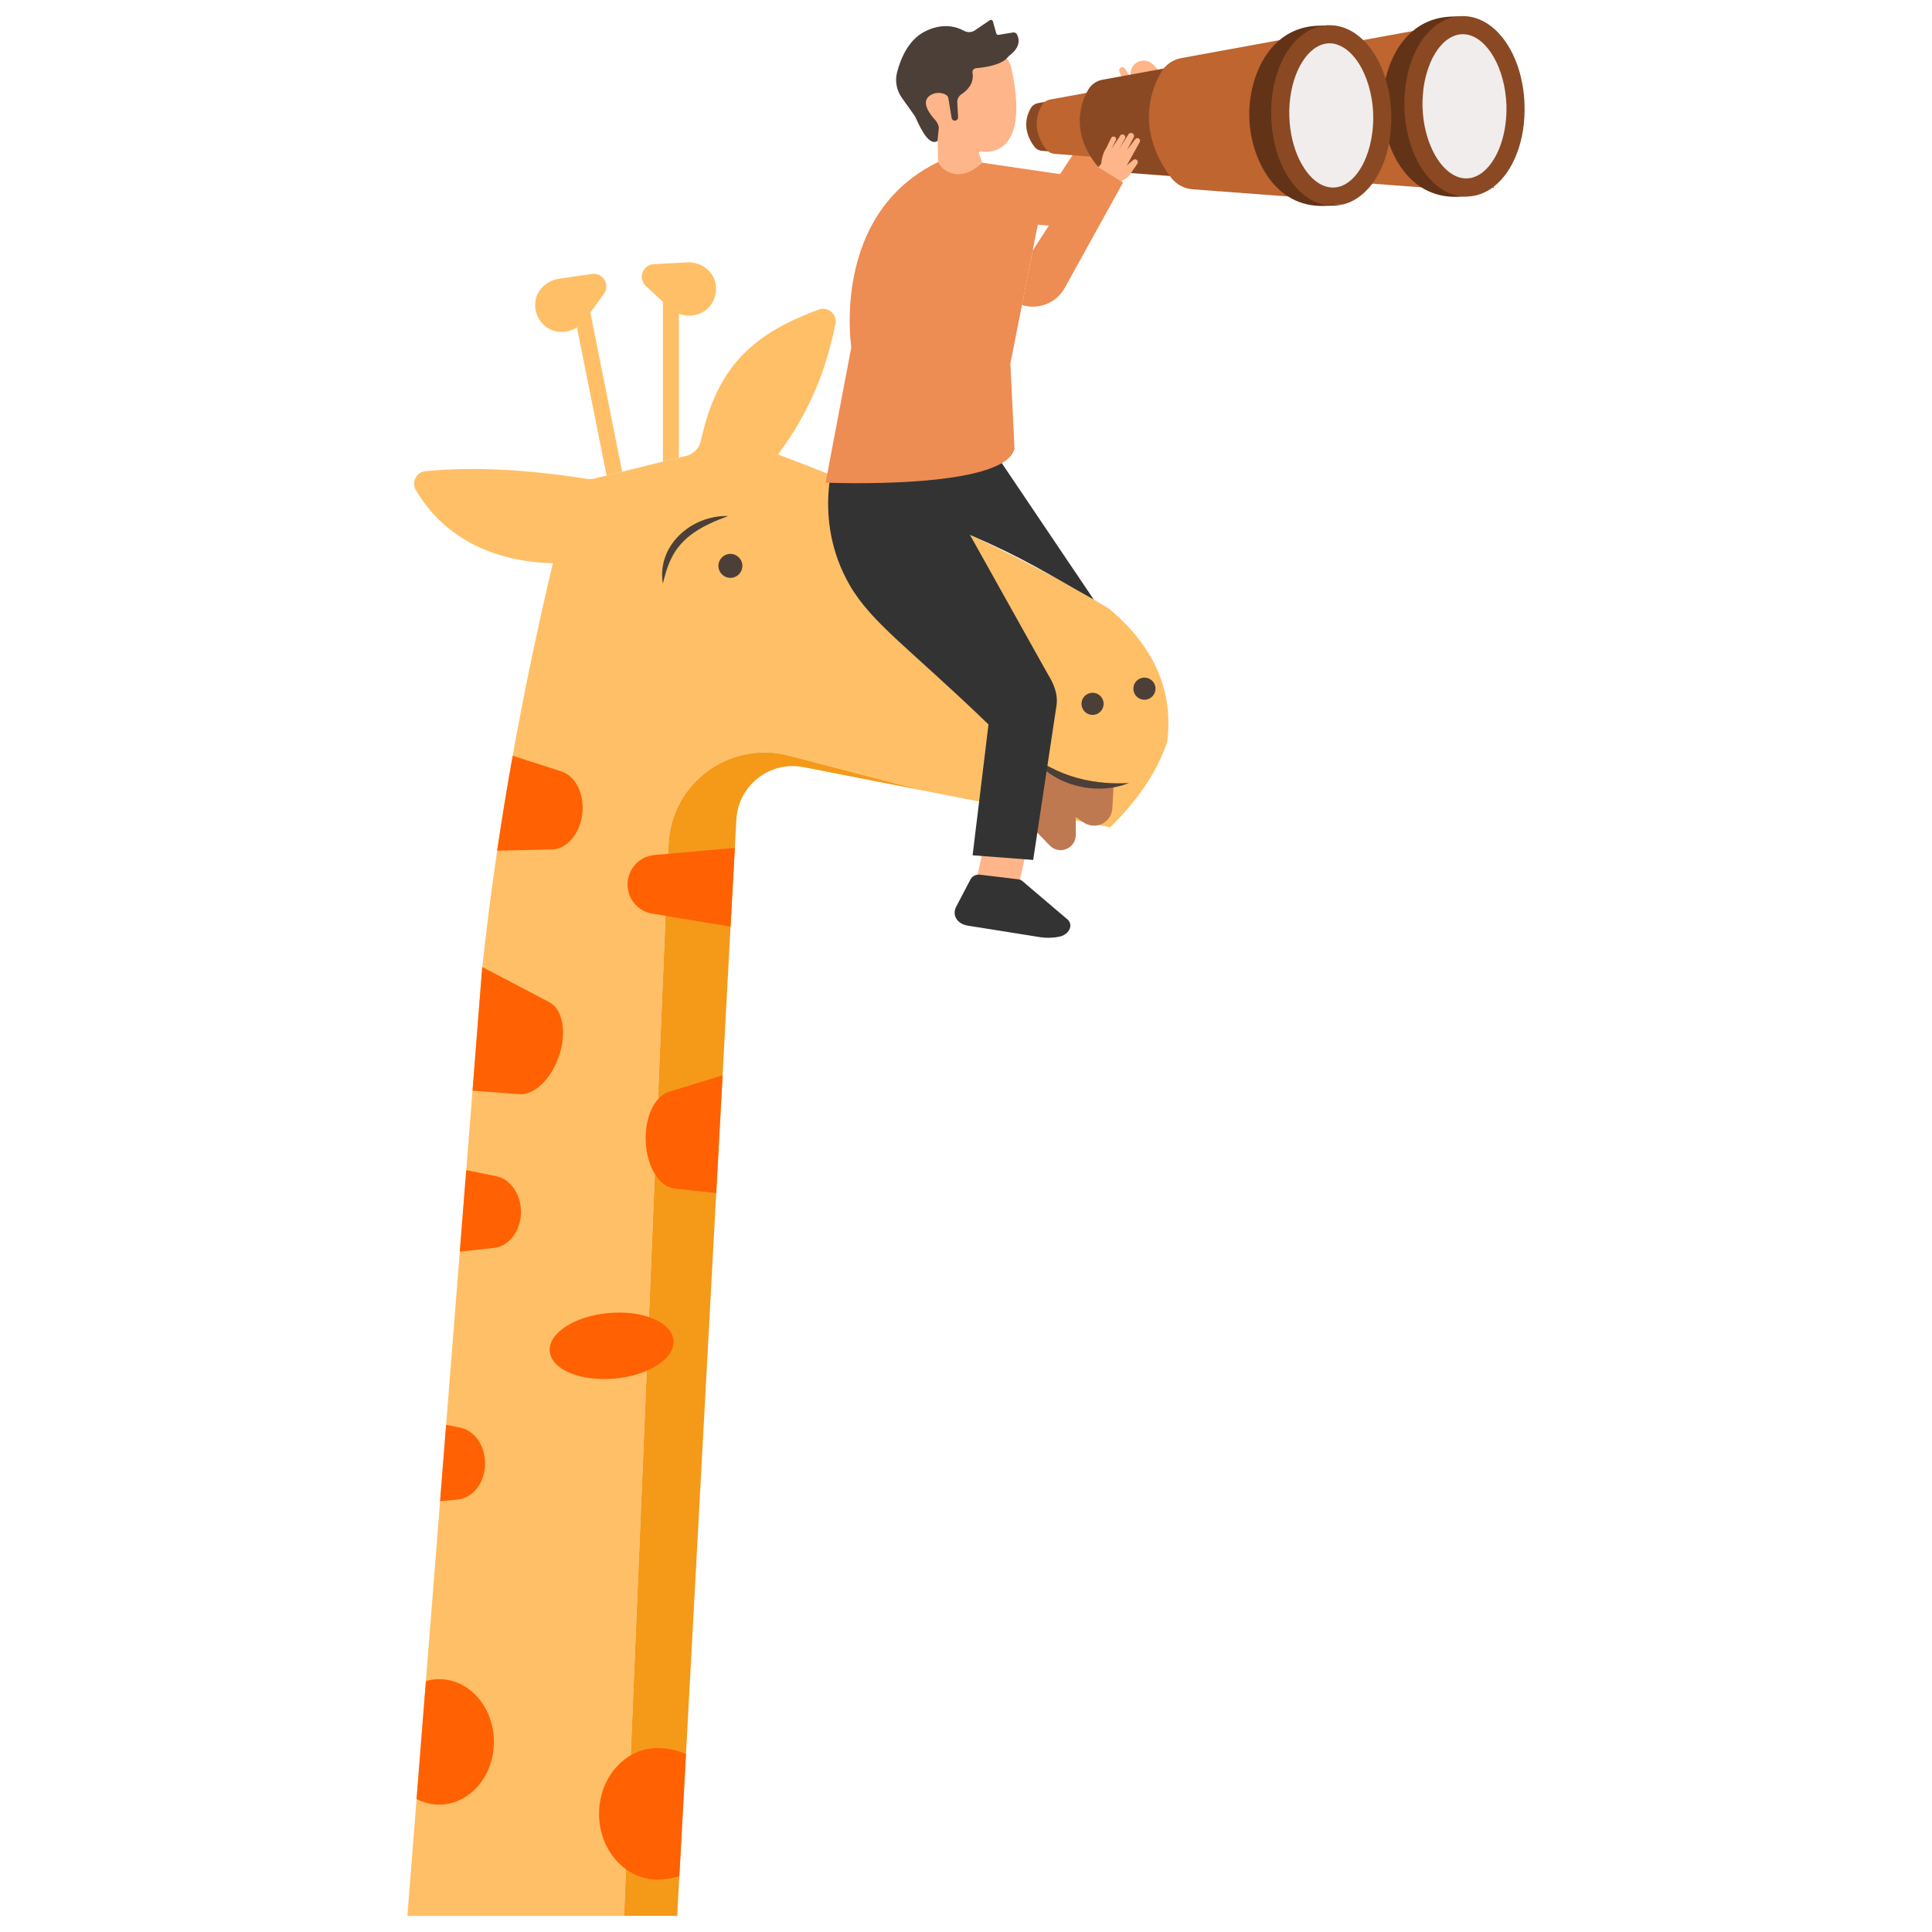 <svg xmlns="http://www.w3.org/2000/svg" enable-background="new 0 0 3000 3000" viewBox="0 0 3000 3000"><path fill="#ffbf66" d="M1812.32 1152.76c-17.23 49.44-48.37 92.59-88.43 131.81l-17.83-3.45h-.12l-24.48-4.87h-.12l-10.93-2.14-108.51-21.28-131.81-25.91-205.26-53.6c-92.11-24.01-182.79 43.14-186.72 138.11l-.59 14.38-4.04 96.27v.12l-11.77 284.77-4.87 115.88v.12l-9.15 222.37-3.45 83.2-24.84 597.11-7.37 176.85-2.97 72.5H632.59l14.26-181.49 14.5-183.27 21.99-278.95 9.39-118.85L714 1943.48l9.98-126.46 9.75-123.49 14.74-187.43c.12-1.55.36-2.97.48-4.52 6.42-60.14 14.14-120.28 23.06-180.66 7.25-49.09 15.21-98.17 24.13-147.38 17.71-99.36 38.63-199.08 62.4-299.03-87.12-1.9-167.11-35.77-212.75-113.39-7.25-12.36.71-28.05 14.98-29.48 77.02-7.49 161.16-2.14 250.18 11.89 4.04.71 8.32.48 12.24-.48l18.78-4.64 24.13-5.94 63.23-15.69 24.84-6.06 11.41-2.85c11.29-2.73 20.21-11.77 22.7-23.18 23.89-108.99 73.93-164.37 183.51-204.07 14.02-5.11 28.41 7.37 25.55 21.99-15.33 76.54-42.19 139.3-89.14 203.12 196.58 74.4 372.25 153.2 513.8 239.37C1793.42 1004.67 1822.42 1074.19 1812.32 1152.76zM1040.1 478.41l-37.17-34.17c-5.82-5.35-7.87-13.67-5.19-21.12l0 0c2.68-7.44 9.55-12.55 17.45-12.97l51.5-2.73c20.68-1.1 40.51 12.29 44.35 32.64 1.41 7.49.91 15.45-1.86 23.14l0 0c-.59 1.64-1.27 3.23-2.03 4.76C1094.76 492.92 1060.62 497.27 1040.1 478.41z" class="colorffc42f svgShape"/><polygon fill="#ffbf66" points="1054.16 453.67 1054.16 710.74 1029.32 716.8 1029.32 453.67" class="colorffc42f svgShape"/><path fill="#ffbf66" d="M907.99,497.19l29.75-40.79c4.66-6.39,5.03-14.95,0.95-21.72l0,0c-4.08-6.77-11.83-10.44-19.66-9.3      L868,432.8c-20.49,2.98-37.31,20-37.09,40.7c0.08,7.62,2.14,15.32,6.36,22.33l0,0c0.9,1.49,1.88,2.92,2.92,4.27      C857.24,522.14,891.57,519.71,907.99,497.19z" class="colorffc42f svgShape"/><polygon fill="#ffbf66" points="966.09 732.49 941.96 738.44 889.31 475.65 913.79 470.78" class="colorffc42f svgShape"/><path fill="#4c3f37" d="M1130.82,801.31c-37.49,13.66-72.57,30.93-89.35,67.69c-5.48,11.55-9.04,24.19-12.2,37.37     C1019.46,846.88,1073.91,799.58,1130.82,801.31L1130.82,801.31z" class="color37424c svgShape"/><circle cx="1134.16" cy="878.67" r="18.62" fill="#4c3f37" class="color37424c svgShape"/><path fill="#4c3f37" d="M1700.21 1109.71L1700.21 1109.71c-9.27 2.03-18.44-3.84-20.47-13.11l0 0c-2.03-9.27 3.84-18.44 13.11-20.47l0 0c9.27-2.03 18.44 3.84 20.47 13.11l0 0C1715.36 1098.51 1709.49 1107.68 1700.21 1109.71zM1780.76 1086.16L1780.76 1086.16c-9.27 2.03-18.44-3.84-20.47-13.11l0 0c-2.03-9.27 3.84-18.44 13.11-20.47l0 0c9.27-2.03 18.44 3.84 20.47 13.11l0 0C1795.9 1074.96 1790.03 1084.12 1780.76 1086.16z" class="color37424c svgShape"/><path fill="#be7951" d="M1729.28,1219.13l-0.24,3.57l-1.78,32.45c-0.36,5.82-2.38,11.41-5.94,15.93     c-9.27,11.89-26.15,14.5-38.63,6.06l-12.24-8.32v27.81c0,8.8-4.87,16.76-12.6,20.8c-9.27,4.87-20.56,2.97-27.81-4.52     l-23.65-24.48l-27.69,25.55c-5.11,4.63-11.53,7.13-18.07,7.13c-5.59,0-11.17-1.78-15.93-5.35c-12.48-9.27-14.38-27.34-3.92-39.1     l76.3-85.69l2.26-2.61l12.12,3.45c26.62,13.91,54.91,21.39,84.98,23.77L1729.28,1219.13z" class="color51be9e svgShape"/><path fill="#4c3f37" d="M1753.17,1215.81c-7.73,3.09-15.93,5.47-24.13,6.89c-39.34,6.77-82.6-4.75-111.96-31.73     c-5.94-5.59-11.41-11.65-16.05-18.42c9.86,7.37,20.09,13.79,30.43,19.25c26.62,13.91,54.91,21.39,84.98,23.77     C1728.45,1216.4,1740.69,1216.52,1753.17,1215.81z" class="color37424c svgShape"/><path fill="#f59919" d="M1430.09,1226.92l-182.08-35.66c-52.41-10.34-101.62,28.05-104.59,81.3l-2.38,44.09l-6.66,122.18    l-12.36,230.93l-9.86,182.8l-46.95,871.19l-0.24,3.45l-9.98,183.86l-0.12,2.26l-3.33,61.68h-82.48l2.97-72.5l7.37-176.85    l24.84-597.11l3.45-83.2l9.15-222.37v-0.12l4.87-115.88l11.77-284.77v-0.12l4.04-96.27l0.59-14.38    c3.92-94.96,94.61-162.11,186.72-138.11L1430.09,1226.92z" class="colorf5b419 svgShape"/><g><path fill="#ff6103" d="M766.89 1937.77l-52.89 5.71 9.98-126.46 46.47 9.39c10.1 2.02 18.9 7.96 25.67 16.52 6.77 8.68 11.29 19.85 12.48 32.21C811.7 1906.64 792.8 1935.04 766.89 1937.77zM711.27 2328.32l-27.93 2.97 9.39-118.85 21.99 4.4c10.1 2.02 19.02 8.08 25.79 16.64 6.66 8.56 11.17 19.61 12.36 32.09C756.08 2297.07 737.18 2325.59 711.27 2328.32zM904.76 1254.26v.36c-.12 34.59-21.87 63.82-47.9 64.42l-84.86 1.9c7.25-49.09 15.21-98.17 24.13-147.38l75.71 24.36C891.33 1204.22 904.76 1227.04 904.76 1254.26zM864.11 1649.8c-12.96 29.71-35.3 49.32-55.62 49.32-.71 0-1.55-.12-2.26-.12l-72.5-5.47 14.74-187.43c.12-1.55.36-2.97.48-4.52l104.11 54.67C876.24 1568.38 881.23 1610.81 864.11 1649.8zM766.89 2704.73c0 53.84-38.03 97.46-84.98 97.46-12.6 0-24.36-3.09-35.06-8.68l14.5-183.27c6.54-1.9 13.43-2.85 20.56-2.85C728.86 2607.39 766.89 2650.89 766.89 2704.73zM1141.04 1316.65l-6.66 122.18-100.91-16.64v-.12l-20.44-3.33c-10.1-1.66-19.02-6.54-25.79-13.55-6.77-7.01-11.29-16.16-12.48-26.27-3.09-25.79 15.81-49.09 41.72-51.34l21.04-1.78L1141.04 1316.65zM1122.02 1669.76l-9.86 182.8-65.01-7.13c-11.89-1.31-22.46-9.75-30.31-22.58-9.51-15.45-15.09-37.2-14.14-60.5.59-16.76 4.64-31.97 10.93-43.74 2.38-4.4 5.11-8.32 8.08-11.65 4.87-5.59 10.58-9.63 16.88-11.53L1122.02 1669.76zM1065.21 2723.75l-.24 3.45-9.98 183.86-.12 2.26c-10.34 3.45-24.01 5.35-33.99 5.35-17.95 0-34.7-5.94-48.85-16.16-25.2-18.18-41.84-49.92-41.84-86.05 0-39.58 19.97-73.81 49.21-90.8 12.36-7.25 26.5-11.29 41.48-11.29C1034.67 2714.36 1052.26 2717.57 1065.21 2723.75z" class="colorbf6f30 svgShape"/><ellipse cx="949.72" cy="2089.77" fill="#ff6103" rx="96.46" ry="51.1" transform="rotate(-5.095 949.766 2089.876)" class="colorbf6f30 svgShape"/></g><g><rect width="87.39" height="66" x="1512.82" y="1303.78" fill="#ffb58a" transform="rotate(-77.513 1556.584 1336.841)" class="colorf5bf9a svgShape"/><path fill="#333333" d="M1507.21 1365.1l-22.43 42.75c-1.88 3.58-2.68 7.38-2.35 11.06l0 0c.86 9.3 8.82 16.59 20.09 18.39l112.4 17.92c9.61 1.53 19.77 1.31 29.75-.65l0 0c10.96-2.15 18.66-10.86 17.2-19.45l0 0c-.59-3.5-2.68-6.6-5.91-8.8l-68.57-58.34c-1.64-1.39-3.83-2.3-6.29-2.6l-59.38-7.17C1515.83 1357.5 1509.67 1360.43 1507.21 1365.1zM1506.14 830.53l120.17 214.98c9.88 16.01 16.94 32.17 14.19 50.18l-36.16 239.6-94.09-7.18 24.69-203.19c-120.87-116.72-181.71-157.51-215.58-216.39-60.06-104.42-20.86-206.26-20.86-206.26 13 8.16 44.63 7.5 70.72 5.15 19.6-1.48 38.56-5.6 57.51-10.87 71.79-18.95 116.52 4.32 116.52 4.32l155.14 230.14C1625.63 890.29 1591.18 867.38 1506.14 830.53z" class="color333 svgShape"/><path fill="#ffb58a" d="M1522.92,235.21c-1.86-0.25-3.32,1.56-2.68,3.32l11.5,32.08c0.63,1.66,1.14,2.94,0.33,4.14      c-2.26,3.1-4.73,5.58-7.44,7.54c-11.66,8.54-26.82,7.26-39.84,3.3c-13.38-4-24.4-10.81-26.95-12.76      c-0.46-0.33-0.69-0.85-0.73-1.39l-1.11-51.36c-0.03-0.8-0.46-1.54-1.14-1.98c-31.94-21.93-29.3-68.26-29.3-68.26      c11.75-101.24,86.01-85.34,121.56-71.57c11.87,4.6,20.64,14.92,23.35,27.34C1599.19,237.56,1539.48,237.63,1522.92,235.21z" class="colorf5bf9a svgShape"/><path fill="#4c3f37" d="M1472.58,152.39l5.08,30.73c0.59,3.56,4.61,5.37,7.67,3.46l0,0c1.55-0.98,2.46-2.71,2.36-4.55l-1.22-23.03      c-0.27-5.08,2.24-9.88,6.5-12.66c8.12-5.32,20.09-16.22,17.13-33.09c-0.64-3.63,1.96-7.06,5.63-7.37      c12.78-1.1,38.16-4.66,48.1-15.93c1.83-2.07,3.84-3.98,6-5.69c6.07-4.79,16.53-15.74,9.56-30.45c-1.15-2.44-3.79-3.82-6.45-3.38      l-22.41,3.7c-1.56,0.26-3.06-0.7-3.49-2.22l-5.31-18.85c-0.57-2.04-2.97-2.91-4.72-1.72l-23.14,15.73      c-5.03,3.42-11.55,3.71-16.88,0.77c-11.07-6.09-33.1-13.41-61.54,1.43c-25.29,13.19-37.1,42.29-42.47,63.03      c-3.52,13.6-0.77,28.06,7.38,39.51l19.1,26.81c0.71,0.99,1.34,2.04,1.89,3.12c4.17,8.2,18.93,45.93,33.92,37.48      c0.41-0.23,0.62-0.71,0.54-1.18l2.05-19.91c-0.75-4.52-2.79-8.74-5.9-12.1c-8.38-9.06-23.54-28.9-6.41-38.67      c5.71-3.26,12.6-4.01,18.87-2.06C1468.25,146.47,1471.96,148.6,1472.58,152.39z" class="color37424c svgShape"/><path fill="#ffb58a" d="M1736.91,155.22l32.97,17.45l9.76-12.72c0,0,46.63-32.4,8.43-61.67c-14.88-11.4-36.11,1.97-32.01,20.27      c0.06,0.26,0.12,0.51,0.18,0.77c0.15,0.63-0.69,1-1.04,0.45l-8.34-13.14c-1.42-2.24-4.36-2.94-6.64-1.6l0,0      c-2.1,1.24-2.97,3.82-2.05,6.07l6.18,15.2c1.38,3.4,1.39,7.2,0,10.6L1736.91,155.22z" class="colorf5bf9a svgShape"/><path fill="#ed8c53" d="M1575.32,696.65l-6.4-132.21l17.89-90.68l16.69-84.48l7.97-40.43l17.14,1.59l59.94-23.88l45.65-49.11      l57.76-126.99l-54.64-18.17l-91.31,138.08l-120.69-17.69l0.05,0.11l-0.1-0.11c-4.55,3.92-7.31,6.72-11.54,9.2      c-14.11,9.12-26.65,10.87-38.41,6.19c-8.29-3.03-14.33-7.81-18.61-16.37c-167.17,80.66-134.81,287.55-134.81,287.55      l-39.92,210.21C1281.96,749.45,1559.99,761.36,1575.32,696.65z" class="color53b4ed svgShape"/><path fill="#56301a" d="M1883.52,134.14l-64.69,11.83c-4.9,0.89-9.14,3.86-11.59,8.2c-6.11,10.81-13.75,33.13,5.64,59.2        c2.91,3.91,7.42,6.38,12.28,6.75l60.01,4.52l0.73-56.23L1883.52,134.14z" class="color201a56 svgShape"/><path fill="#c99a7e" d="M1911.26,126.93l-73.65,13.47c-5.57,1.02-10.4,4.4-13.19,9.33c-6.95,12.3-15.65,37.71,6.43,67.39        c3.31,4.45,8.45,7.27,13.99,7.68l68.32,5.14l0.83-64.02L1911.26,126.93z" class="color7e91c9 svgShape"/><path fill="#56301a" d="M2043.18,86.92l-124.35,22.74c-9.41,1.72-17.57,7.43-22.27,15.76c-11.74,20.78-26.42,63.68,10.85,113.8        c5.59,7.52,14.27,12.27,23.62,12.98l115.36,8.68l1.41-108.1L2043.18,86.92z" class="color1f1a56 svgShape"/><path fill="#be6530" d="M2219.16,43.5l-177.78,32.52c-13.45,2.46-25.11,10.62-31.84,22.53c-16.79,29.7-37.77,91.05,15.51,162.69        c8,10.75,20.4,17.55,33.76,18.55l164.93,12.41l2.01-154.55L2219.16,43.5z" class="colorbe6f30 svgShape"/><path fill="#633317" d="M2146.88,169.47c-2.11-61.59,29.23-141.08,106.73-143.73l15.68-0.54l9.58,279.83l-15.68,0.54        C2185.7,308.37,2148.99,231.06,2146.88,169.47z" class="color632e17 svgShape"/><path fill="#f0edec" d="M2352,162.45c2.37,69.15-30.6,126.4-73.63,127.87c-43.03,1.47-79.84-53.39-82.2-122.53        c-2.37-69.15,30.59-126.4,73.63-127.87C2312.83,38.44,2349.63,93.3,2352,162.45z" class="coloreceff0 svgShape"/><path fill="#8a4923" d="M2367.28 161.88c-2.77-78.51-45.77-138.6-98.03-136.84-.91.03-1.71.11-2.57.24-.05-.06-.21-.06-.32.04-17.55 1.33-33.61 9.7-46.89 23.17l-.06.11c-18.79 19.23-32.15 48.98-36.8 84.02-1.52 11.38-2.21 23.26-1.79 35.66 1.67 48.04 18.4 89.13 43.07 113.37 15.13 14.99 33.28 23.55 52.82 23.46.05.05.22-.05.32.01.64.07 1.22.09 1.87.06.21-.05.32.01.48-.04 13.79-.59 26.59-5.38 37.95-13.62.82-.56 1.58-1.13 2.35-1.8C2349.88 266.14 2369.19 217.99 2367.28 161.88zM2339.03 178.04c-.91 19.08-4.82 36.95-10.83 52.04-3.35 8.33-7.32 15.84-11.9 22.27-8.6 12.33-19.21 20.76-30.83 23.66-2.37.57-4.94.92-7.5 1-9.19.36-18.17-2.85-26.47-8.93-1.41-.95-2.77-2.06-4.12-3.28-.21-.17-.47-.34-.68-.56-8.52-7.52-16.1-18.06-22.23-30.74-8.88-18.42-14.69-41.5-15.53-66.19-.31-9.14.07-18.04 1.14-26.71h-.11c2.03-17.34 6.47-33.33 12.7-46.85V93.7c1.02-2.05 1.93-3.84 2.9-5.84l.06-.05c11.21-20.74 26.99-34.08 44.62-34.66 33.45-1.11 63.51 43.91 68.29 100.32.28 3.05.45 6.21.62 9.36C2339.33 168.02 2339.34 173.09 2339.03 178.04zM1676.58 148.3l-64.69 11.83c-4.89.89-9.14 3.87-11.58 8.2-6.11 10.81-13.74 33.13 5.64 59.2 2.91 3.91 7.42 6.38 12.29 6.75l60.01 4.51.73-56.23L1676.58 148.3z" class="color8a4323 svgShape"/><path fill="#be6530" d="M1704.31,141.08l-73.64,13.47c-5.57,1.02-10.4,4.4-13.19,9.33c-6.95,12.31-15.65,37.71,6.42,67.39        c3.31,4.46,8.45,7.27,13.99,7.69l68.32,5.14l0.83-64.02L1704.31,141.08z" class="colorbe6f30 svgShape"/><path fill="#8a4923" d="M1836.23,101.07l-124.35,22.74c-9.41,1.72-17.57,7.43-22.27,15.76c-11.74,20.78-26.42,63.68,10.85,113.8        c5.59,7.52,14.27,12.27,23.62,12.98l115.36,8.68l1.41-108.1L1836.23,101.07z" class="color8a4323 svgShape"/><path fill="#be6530" d="M2012.22,57.66l-177.78,32.51c-13.45,2.46-25.11,10.62-31.84,22.53        c-16.79,29.7-37.77,91.05,15.51,162.69c7.99,10.75,20.4,17.55,33.76,18.55l164.93,12.41l2.01-154.55L2012.22,57.66z" class="colorbe6f30 svgShape"/><path fill="#633317" d="M1939.94,183.63c-2.11-61.59,29.23-141.08,106.73-143.73l15.68-0.54l9.58,279.83l-15.68,0.54        C1978.75,322.53,1942.05,245.22,1939.94,183.63z" class="color632e17 svgShape"/><path fill="#f0edec" d="M2145.05,176.6c2.37,69.15-30.6,126.4-73.63,127.87c-43.04,1.47-79.84-53.39-82.21-122.54        s30.6-126.4,73.63-127.87C2105.88,52.6,2142.69,107.46,2145.05,176.6z" class="coloreceff0 svgShape"/><path fill="#56301a" d="M2056.85,318.01c4.42,0.9,8.93,1.29,13.48,1.25c0.19,0.02,0.47,0.09,0.81,0.03          c0.28,0.03,0.57,0.06,0.76,0.03c4.47-0.14,8.84-0.78,13.11-1.8L2056.85,318.01z" class="color1f1a56 svgShape"/><path fill="#8a4923" d="M2160.31,176.08c-0.64-19.19-3.66-37.27-8.71-53.54l-0.05-0.11c-0.28-1.13-0.63-2.16-0.97-3.23          c-7.67-23.35-19.34-43.03-33.8-57.04c-15.55-15.1-34.35-23.64-54.49-22.97c-0.91,0.08-1.82,0.11-2.78,0.24          c-0.11,0-0.21,0.05-0.27-0.01c-7.12,0.53-13.95,2.24-20.33,4.98c-9.52,3.93-18.46,10.22-26.29,18.31          c-9.09,9.12-16.81,20.68-22.93,33.99c-10.88,23.9-16.86,53.51-15.71,85.78c0.91,27.68,6.81,53.01,16.51,74.18          c7.05,15.54,16.04,28.78,26.45,39.09c6.37,6.33,13.31,11.57,20.72,15.42c6.09,3.23,12.53,5.56,19.17,6.83h0.05l28.15-0.47          c9.68-2.27,18.73-6.79,27.04-13.1c6.83-5.18,13.17-11.66,18.85-19.23c12.2-16.44,21.24-37.94,25.94-62.57v-0.05          C2159.7,207.98,2160.92,192.43,2160.31,176.08z M2131.09,204.33c-1.67,14.36-5.02,27.87-9.76,39.69v0.05          c-3.76,9.33-8.28,17.68-13.46,24.62c-4.12,5.53-8.64,10.14-13.5,13.73c-7.16,5.44-15.1,8.51-23.44,8.78          c-10.42,0.32-20.49-3.78-29.55-11.32c-0.31-0.28-0.68-0.56-0.99-0.88c-1.41-1.16-2.76-2.38-4.05-3.75          c-3.73-3.74-7.23-8.07-10.49-12.98c0,0-0.11-0.06-0.05-0.11c-0.77-0.98-1.28-1.91-1.83-2.99          c-2.35-3.54-4.37-7.23-6.38-11.35l-0.1-0.11c-8.88-18.53-14.63-41.5-15.42-66.19c-0.97-27.63,4.31-53.46,13.63-73.52          l0.06-0.11c1.02-2.05,1.99-3.94,2.96-5.89l0.06-0.1c2.27-4.31,4.84-8.23,7.57-11.89c4.01-5.37,8.42-9.99,13.17-13.53          l0.06-0.1c7.33-5.59,15.22-8.77,23.71-9.1c0.91-0.02,1.82-0.05,2.83,0.03c3.68,0.11,7.29,0.86,10.77,2.15          c11.94,4.05,22.91,13.73,31.89,27.24c13.37,20.21,22.41,48.89,23.48,80.37c-0.01,0.43,0.03,0.86,0.01,1.28          C2132.52,187.24,2132.1,195.98,2131.09,204.33z" class="color8a4323 svgShape"/><path fill="#953904" d="M2319.77,291.45l-2.45,0.05c0.82-0.54,1.59-1.14,2.37-1.78C2319.74,290.35,2319.73,290.92,2319.77,291.45z      " class="color045d95 svgShape"/><path fill="#ffb58a" d="M1725.9,231.23l12.89-19.4c0.53-1.69,2.02-2.9,3.79-3.06l0,0c3.11-0.28,5.51,2.69,4.58,5.68l-9.6,17.29      l14.67-23.11c0.97-1.53,2.73-2.37,4.54-2.16l0,0c3.31,0.38,5.19,3.98,3.63,6.92l-10.41,19.53l12.81-16.83      c1.29-1.7,3.65-2.15,5.48-1.04l0,0c1.92,1.16,2.58,3.64,1.49,5.6l-20.28,36.47l10.08-8.66c1.29-1.11,3.09-1.37,4.64-0.68l0,0      c2.5,1.11,3.38,4.22,1.84,6.48l-11.9,17.45c-1.42,2.07-3.25,3.83-5.38,5.16l-25.46,15.82l-26.46-15.79      c3.11-9.32,8.5-17.25,13.19-22.91c0,0,0.76-14.49,8.15-24.72l7.21-15.01c1.08-2.24,3.9-3,5.95-1.6l0,0      c1.48,1.01,2.13,2.87,1.59,4.57L1725.9,231.23z" class="colorf5bf9a svgShape"/><path fill="#ed8c53" d="M1743.83,283.35l-90.43,163.57c-12.21,22.15-37.65,33.49-62.25,27.82l-4.35-0.99l16.69-84.48l25.11-38.84      l63.78-98.56l41.81,25.57L1743.83,283.35z" class="color53b4ed svgShape"/></g></svg>